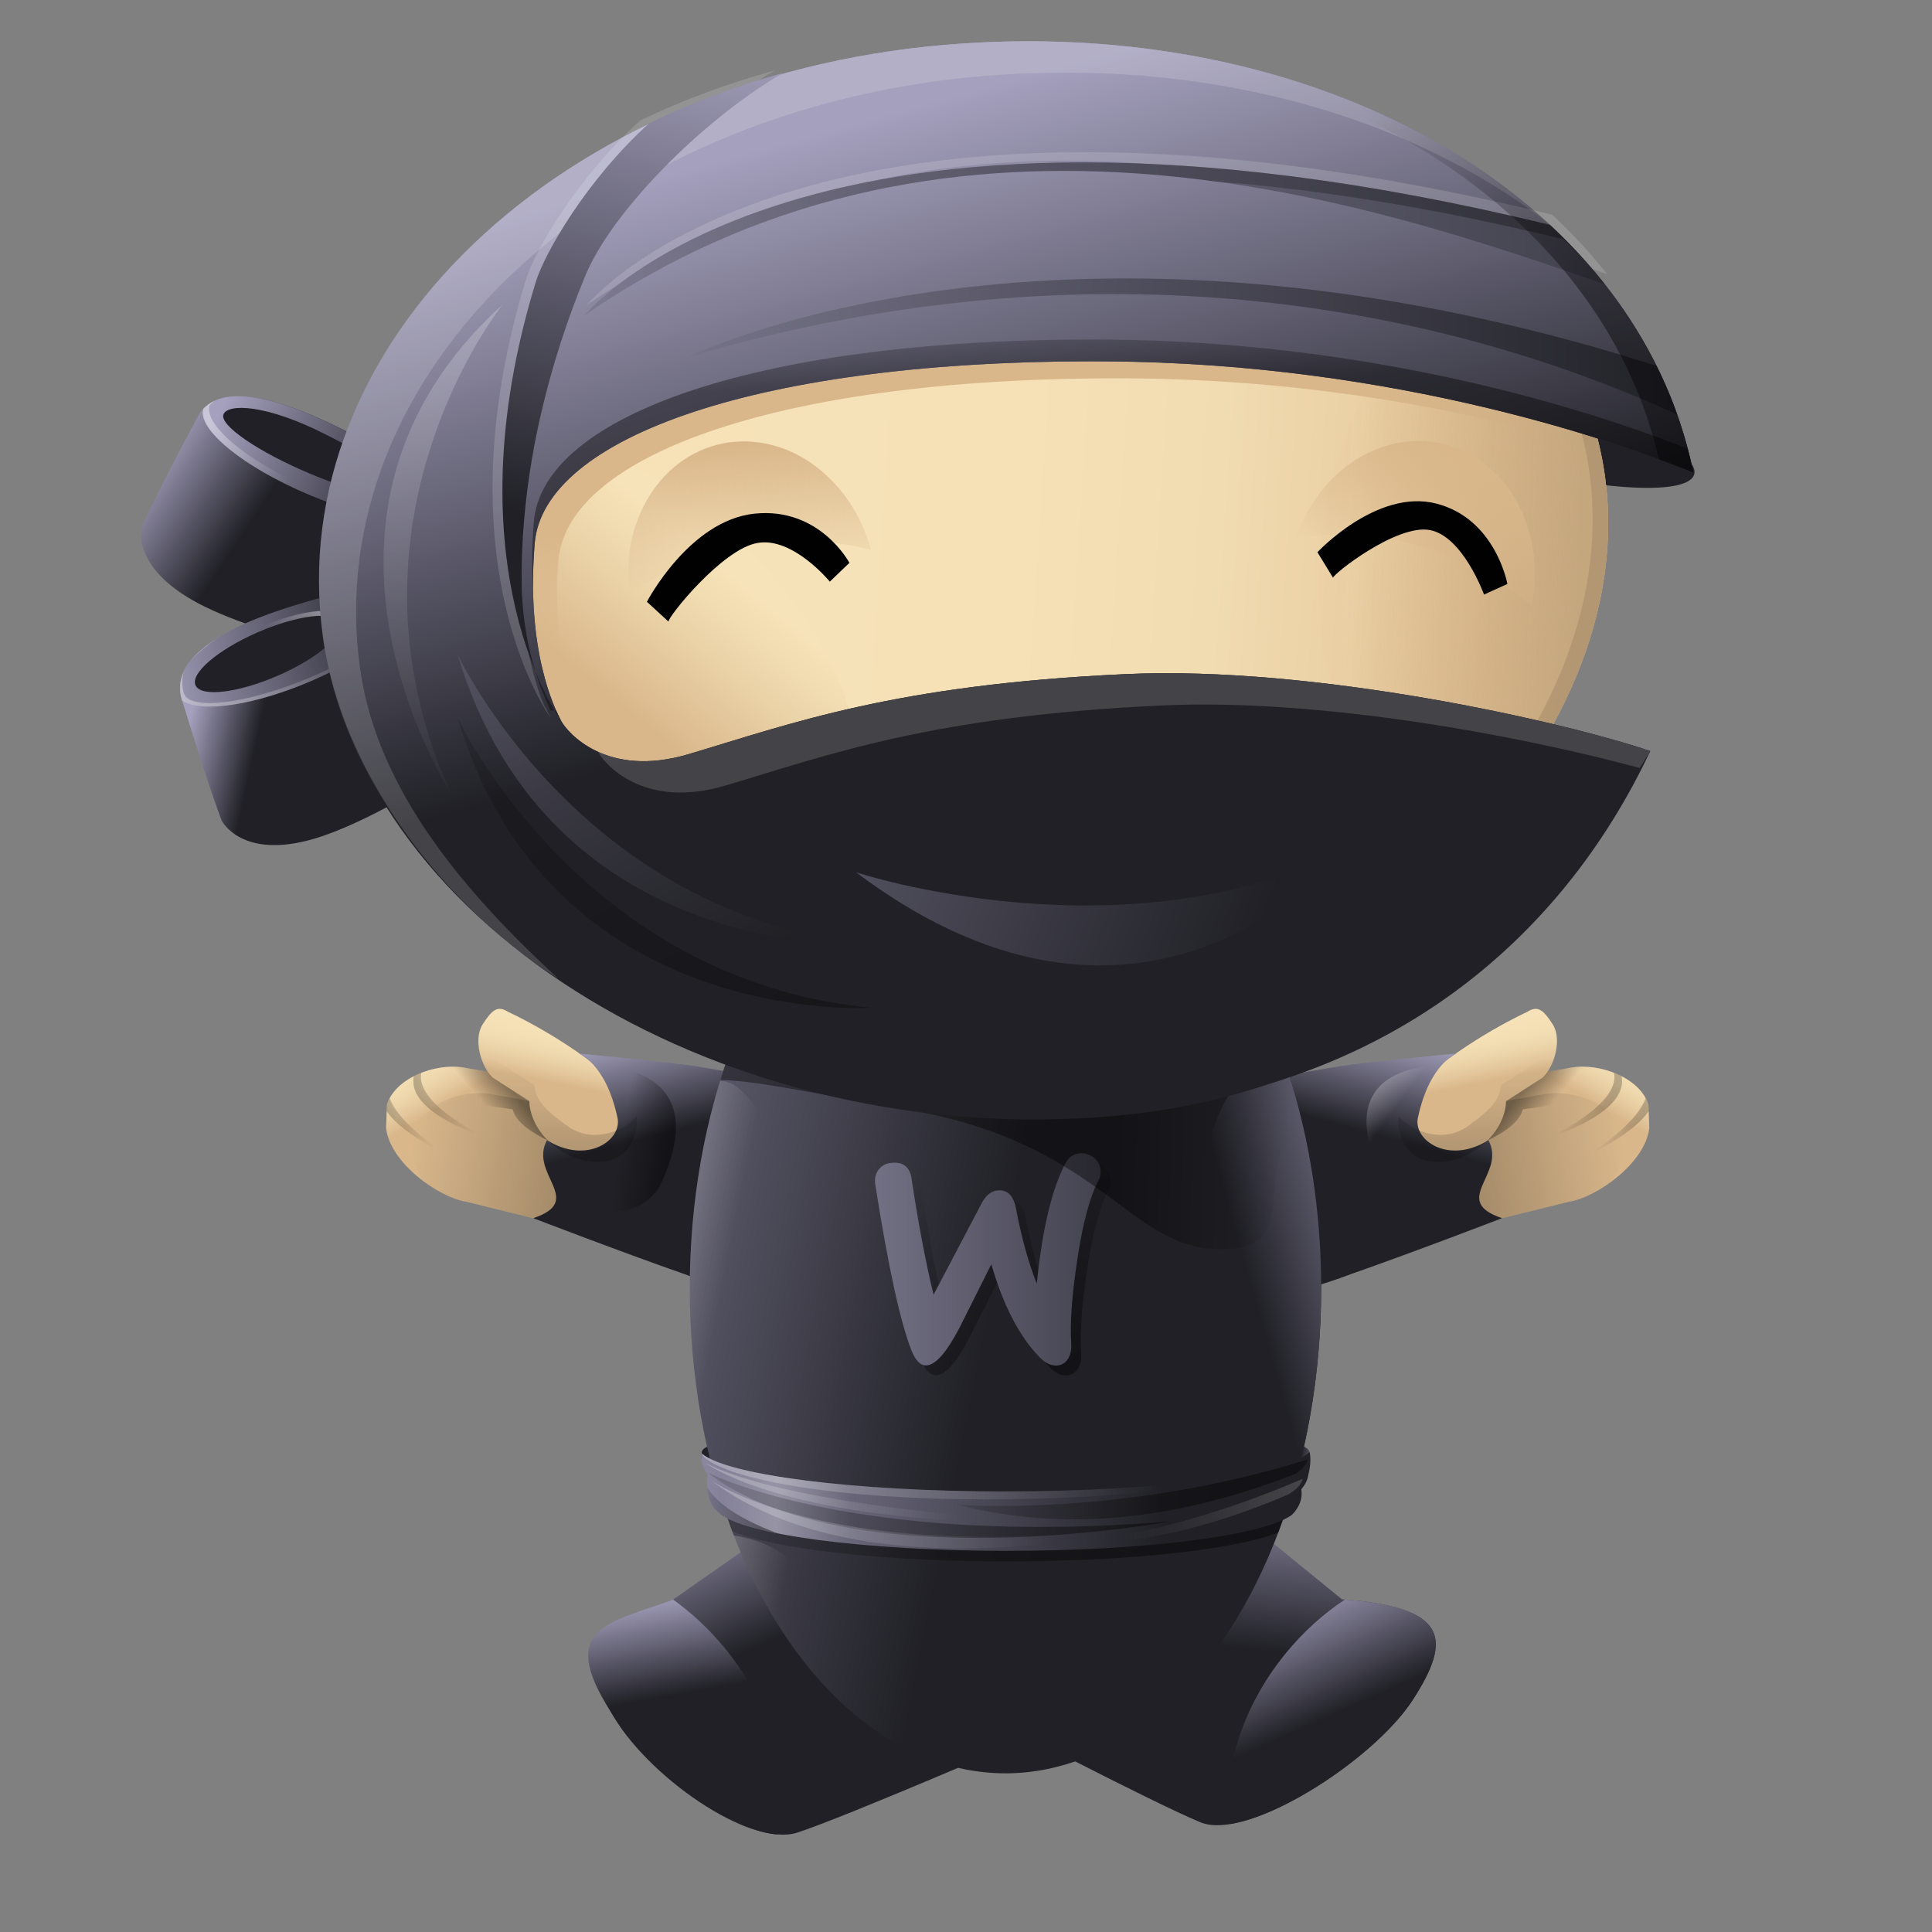 <?xml version="1.0" encoding="utf-8"?>
<!-- Generator: Adobe Illustrator 17.0.0, SVG Export Plug-In . SVG Version: 6.00 Build 0)  -->
<!DOCTYPE svg PUBLIC "-//W3C//DTD SVG 1.1//EN" "http://www.w3.org/Graphics/SVG/1.1/DTD/svg11.dtd">
<svg version="1.1" id="Layer_1" xmlns="http://www.w3.org/2000/svg" xmlns:xlink="http://www.w3.org/1999/xlink" x="0px" y="0px"
	 width="100px" height="100px" viewBox="0 0 100 100" enable-background="new 0 0 100 100" xml:space="preserve">
<rect x="0" y="0" width="100" height="100" fill="#808080" stroke="none"/>
<g>
	
		<radialGradient id="SVGID_1_" cx="30.199" cy="-2058.37" r="33.439" gradientTransform="matrix(1.203 0 0 -0.149 15.624 -187.368)" gradientUnits="userSpaceOnUse">
		<stop  offset="0" style="stop-color:#010101;stop-opacity:0.2"/>
		<stop  offset="1" style="stop-color:#010101;stop-opacity:0"/>
	</radialGradient>
	<ellipse fill="url(#SVGID_1_)" cx="51.96" cy="118.917" rx="41.609" ry="5.476"/>
	
		<radialGradient id="SVGID_2_" cx="-164.22" cy="-1609.91" r="14.301" gradientTransform="matrix(1 0 0 -0.181 202.5 -173.093)" gradientUnits="userSpaceOnUse">
		<stop  offset="0" style="stop-color:#010101;stop-opacity:0.4"/>
		<stop  offset="1" style="stop-color:#010101;stop-opacity:0"/>
	</radialGradient>
	<ellipse opacity="0.34" fill="url(#SVGID_2_)" enable-background="new    " cx="38.28" cy="119.106" rx="12.823" ry="2.424"/>
	
		<radialGradient id="SVGID_3_" cx="-135.204" cy="-1609.91" r="14.301" gradientTransform="matrix(1 0 0 -0.181 202.5 -173.093)" gradientUnits="userSpaceOnUse">
		<stop  offset="0" style="stop-color:#010101;stop-opacity:0.4"/>
		<stop  offset="1" style="stop-color:#010101;stop-opacity:0"/>
	</radialGradient>
	<ellipse opacity="0.34" fill="url(#SVGID_3_)" enable-background="new    " cx="67.296" cy="119.106" rx="12.823" ry="2.424"/>
	
		<linearGradient id="SVGID_4_" gradientUnits="userSpaceOnUse" x1="562.009" y1="1642.554" x2="562.009" y2="1642.554" gradientTransform="matrix(-0.038 -0.999 -0.999 0.038 1748.279 553.555)">
		<stop  offset="0" style="stop-color:#A4A0BD"/>
		<stop  offset="1" style="stop-color:#202026"/>
	</linearGradient>
	<path fill="url(#SVGID_4_)" d="M85.406,54.685"/>
	
		<linearGradient id="SVGID_5_" gradientUnits="userSpaceOnUse" x1="451.411" y1="1662.584" x2="454.531" y2="1660.978" gradientTransform="matrix(0.065 -0.998 -0.998 -0.065 1710.438 614.445)">
		<stop  offset="0" style="stop-color:#D9B78B"/>
		<stop  offset="0.178" style="stop-color:#E4C79C"/>
		<stop  offset="0.412" style="stop-color:#EED7AC"/>
		<stop  offset="0.67" style="stop-color:#F5E0B6"/>
		<stop  offset="1" style="stop-color:#F7E3B9"/>
	</linearGradient>
	<path fill="url(#SVGID_5_)" d="M77.368,63.15c-1.509,0.245-3.067-0.666-3.48-2.033l-0.563-1.857
		c-0.413-1.366,0.475-2.673,1.983-2.917l6.038-1.09c1.509-0.244,3.564,0.561,3.977,1.928l0.043,1.21
		c-0.196,1.772-2.664,3.572-4.173,3.816L77.368,63.15z"/>
	
		<linearGradient id="SVGID_6_" gradientUnits="userSpaceOnUse" x1="-118.542" y1="121.065" x2="-131.525" y2="118.728" gradientTransform="matrix(1 0 0 -1 202.5 180)">
		<stop  offset="0" style="stop-color:#010101;stop-opacity:0"/>
		<stop  offset="1" style="stop-color:#010101;stop-opacity:0.4"/>
	</linearGradient>
	<path fill="url(#SVGID_6_)" d="M79.978,56.622l-6.038,1.09c-0.21,0.034-0.407,0.09-0.591,0.163
		c-0.151,0.425-0.17,0.901-0.024,1.385l0.563,1.857c0.414,1.368,1.971,2.278,3.48,2.033l3.824-0.943
		c0.648-0.105,1.473-0.498,2.219-1.051c0.315-0.447,0.534-0.922,0.586-1.396l-0.043-1.21C83.542,57.183,81.487,56.377,79.978,56.622
		z"/>
	
		<linearGradient id="SVGID_7_" gradientUnits="userSpaceOnUse" x1="-123.477" y1="121.286" x2="-124.694" y2="122.307" gradientTransform="matrix(1 0 0 -1 202.5 180)">
		<stop  offset="0" style="stop-color:#010101;stop-opacity:0"/>
		<stop  offset="1" style="stop-color:#010101;stop-opacity:0.4"/>
	</linearGradient>
	<path fill="url(#SVGID_7_)" d="M81.872,55.212c-0.18,0.002-0.356,0.014-0.526,0.041l-6.038,1.09
		c-1.508,0.244-2.397,1.55-1.983,2.917l0.23,0.759c0.727,0.561,1.704-0.231,2.83-0.712c1.02-0.435,2.23-1.056,2.435-1.887
		l1.705-0.244C81.141,56.81,81.877,56.011,81.872,55.212z"/>
	
		<linearGradient id="SVGID_8_" gradientUnits="userSpaceOnUse" x1="-125.99" y1="123.906" x2="-126.655" y2="127.218" gradientTransform="matrix(1 0 0 -1 202.5 180)">
		<stop  offset="0" style="stop-color:#D9B78B"/>
		<stop  offset="0.178" style="stop-color:#E4C79C"/>
		<stop  offset="0.412" style="stop-color:#EED7AC"/>
		<stop  offset="0.67" style="stop-color:#F5E0B6"/>
		<stop  offset="1" style="stop-color:#F7E3B9"/>
	</linearGradient>
	<path fill="url(#SVGID_8_)" d="M76.512,59.434c0.902-0.645,1.419-1.582,1.44-2.438l1.892-1.216c0.629-0.589,1.012-2.001,0.524-2.76
		c-0.488-0.76-0.779-0.993-1.324-0.643c0,0-2.957,1.334-5.51,3.572c-0.202,0.177-1.896,1.484-0.773,3.373
		C73.402,60.402,75.171,60.394,76.512,59.434z"/>
	
		<linearGradient id="SVGID_9_" gradientUnits="userSpaceOnUse" x1="450.587" y1="1662.316" x2="450.384" y2="1659.666" gradientTransform="matrix(0.065 -0.998 -0.998 -0.065 1710.438 614.445)">
		<stop  offset="0" style="stop-color:#010101;stop-opacity:0"/>
		<stop  offset="1" style="stop-color:#010101;stop-opacity:0.4"/>
	</linearGradient>
	<path opacity="0.58" fill="url(#SVGID_9_)" enable-background="new    " d="M80.068,58.925c3.618-1.233,4.017-2.496,3.864-3.22
		c-0.124-0.064-0.253-0.123-0.386-0.175C83.868,57.228,80.068,58.925,80.068,58.925z"/>
	
		<linearGradient id="SVGID_10_" gradientUnits="userSpaceOnUse" x1="449.612" y1="1660.176" x2="449.447" y2="1658.024" gradientTransform="matrix(0.065 -0.998 -0.998 -0.065 1710.438 614.445)">
		<stop  offset="0" style="stop-color:#010101;stop-opacity:0"/>
		<stop  offset="1" style="stop-color:#010101;stop-opacity:0.4"/>
	</linearGradient>
	<path opacity="0.58" fill="url(#SVGID_10_)" enable-background="new    " d="M85.18,56.847c-0.53,1.446-2.993,2.929-2.993,2.929
		c1.782-0.86,2.703-1.623,3.148-2.258l-0.011-0.337C85.288,57.066,85.237,56.955,85.18,56.847z"/>
	
		<linearGradient id="SVGID_11_" gradientUnits="userSpaceOnUse" x1="-132.249" y1="127.127" x2="-133.638" y2="121.897" gradientTransform="matrix(1 0 0 -1 202.5 180)">
		<stop  offset="0" style="stop-color:#A4A0BD"/>
		<stop  offset="1" style="stop-color:#202026"/>
	</linearGradient>
	<path fill="url(#SVGID_11_)" d="M77.04,59.012c-2.059,1.296-3.907,0-3.649-1.161c0.611-2.85,2.019-3.323,2.019-3.323
		s-4.784,0.455-5.994,0.649c-4.559,0.729-8.419,1.694-8.419,1.694s-11.01,13.159,3.772,10.481c1.989-0.361,3.69-0.843,5.157-1.406
		c3.263-1.139,7.82-2.894,7.82-2.894C75.02,62.138,77.995,60.778,77.04,59.012z"/>
	
		<linearGradient id="SVGID_12_" gradientUnits="userSpaceOnUse" x1="-126.022" y1="125.224" x2="-125.971" y2="114.49" gradientTransform="matrix(1 0 0 -1 202.5 180)">
		<stop  offset="0" style="stop-color:#010101;stop-opacity:0"/>
		<stop  offset="1" style="stop-color:#010101;stop-opacity:0.4"/>
	</linearGradient>
	<path fill="url(#SVGID_12_)" d="M80.367,53.02c-0.02-0.031-0.038-0.056-0.058-0.086c0.044,0.732-0.282,1.596-0.74,2.025
		l-1.892,1.216c-0.021,0.856-0.818,1.478-1.719,2.123c-1.187,0.849-2.769,0.36-3.563-0.511c-0.056,0.449,0.025,0.966,0.364,1.536
		c0.642,1.079,2.411,1.071,3.752,0.111c0.902-0.645,1.419-1.582,1.44-2.438l1.892-1.216C80.473,55.191,80.856,53.78,80.367,53.02z"
		/>
	
		<linearGradient id="SVGID_13_" gradientUnits="userSpaceOnUse" x1="-132.251" y1="123.814" x2="-130.393" y2="122.436" gradientTransform="matrix(1 0 0 -1 202.5 180)">
		<stop  offset="0" style="stop-color:#FFFFFF;stop-opacity:0.4"/>
		<stop  offset="1" style="stop-color:#FFFFFF;stop-opacity:0"/>
	</linearGradient>
	<path fill="url(#SVGID_13_)" d="M74.221,55.194c0,0-5.414-0.064-2.755,5.574c0,0,0.577,1.185,2.082,1.217
		C75.054,62.018,71.21,57.693,74.221,55.194z"/>
	
		<linearGradient id="SVGID_14_" gradientUnits="userSpaceOnUse" x1="570.893" y1="-177.416" x2="574.014" y2="-179.023" gradientTransform="matrix(-0.065 -0.998 0.998 -0.065 238.791 614.445)">
		<stop  offset="0" style="stop-color:#D9B78B"/>
		<stop  offset="0.178" style="stop-color:#E4C79C"/>
		<stop  offset="0.412" style="stop-color:#EED7AC"/>
		<stop  offset="0.67" style="stop-color:#F5E0B6"/>
		<stop  offset="1" style="stop-color:#F7E3B9"/>
	</linearGradient>
	<path fill="url(#SVGID_14_)" d="M27.982,63.15c1.509,0.245,3.067-0.666,3.48-2.033l0.563-1.857
		c0.413-1.366-0.475-2.673-1.983-2.917l-6.038-1.09c-1.509-0.244-3.564,0.561-3.977,1.928l-0.043,1.21
		c0.196,1.772,2.664,3.572,4.173,3.816L27.982,63.15z"/>
	
		<linearGradient id="SVGID_15_" gradientUnits="userSpaceOnUse" x1="1725.335" y1="121.065" x2="1712.352" y2="118.728" gradientTransform="matrix(-1 0 0 -1 1746.728 180)">
		<stop  offset="0" style="stop-color:#010101;stop-opacity:0"/>
		<stop  offset="1" style="stop-color:#010101;stop-opacity:0.4"/>
	</linearGradient>
	<path fill="url(#SVGID_15_)" d="M25.373,56.622l6.038,1.09c0.21,0.034,0.407,0.09,0.591,0.163c0.151,0.425,0.17,0.901,0.024,1.385
		l-0.563,1.857c-0.414,1.368-1.971,2.278-3.48,2.033l-3.824-0.943c-0.648-0.105-1.473-0.498-2.219-1.051
		c-0.315-0.447-0.534-0.922-0.586-1.396l0.043-1.21C21.809,57.183,23.864,56.377,25.373,56.622z"/>
	
		<linearGradient id="SVGID_16_" gradientUnits="userSpaceOnUse" x1="1720.401" y1="121.286" x2="1719.183" y2="122.307" gradientTransform="matrix(-1 0 0 -1 1746.728 180)">
		<stop  offset="0" style="stop-color:#010101;stop-opacity:0"/>
		<stop  offset="1" style="stop-color:#010101;stop-opacity:0.4"/>
	</linearGradient>
	<path fill="url(#SVGID_16_)" d="M23.479,55.212c0.18,0.002,0.356,0.014,0.526,0.041l6.038,1.09c1.508,0.244,2.397,1.55,1.983,2.917
		l-0.23,0.759c-0.727,0.561-1.704-0.231-2.83-0.712c-1.02-0.435-2.23-1.056-2.435-1.887l-1.705-0.244
		C24.21,56.81,23.474,56.011,23.479,55.212z"/>
	
		<linearGradient id="SVGID_17_" gradientUnits="userSpaceOnUse" x1="1717.888" y1="123.906" x2="1717.223" y2="127.218" gradientTransform="matrix(-1 0 0 -1 1746.728 180)">
		<stop  offset="0" style="stop-color:#D9B78B"/>
		<stop  offset="0.178" style="stop-color:#E4C79C"/>
		<stop  offset="0.412" style="stop-color:#EED7AC"/>
		<stop  offset="0.67" style="stop-color:#F5E0B6"/>
		<stop  offset="1" style="stop-color:#F7E3B9"/>
	</linearGradient>
	<path fill="url(#SVGID_17_)" d="M28.838,59.434c-0.902-0.645-1.419-1.582-1.44-2.438l-1.892-1.216
		c-0.629-0.589-1.012-2.001-0.524-2.76c0.488-0.76,0.779-0.993,1.324-0.643c0,0,2.957,1.334,5.51,3.572
		c0.202,0.177,1.896,1.484,0.773,3.373C31.949,60.402,30.18,60.394,28.838,59.434z"/>
	
		<linearGradient id="SVGID_18_" gradientUnits="userSpaceOnUse" x1="570.07" y1="-177.684" x2="569.867" y2="-180.334" gradientTransform="matrix(-0.065 -0.998 0.998 -0.065 238.791 614.445)">
		<stop  offset="0" style="stop-color:#010101;stop-opacity:0"/>
		<stop  offset="1" style="stop-color:#010101;stop-opacity:0.4"/>
	</linearGradient>
	<path opacity="0.58" fill="url(#SVGID_18_)" enable-background="new    " d="M25.283,58.925c-3.618-1.233-4.017-2.496-3.864-3.22
		c0.124-0.064,0.253-0.123,0.386-0.175C21.483,57.228,25.283,58.925,25.283,58.925z"/>
	
		<linearGradient id="SVGID_19_" gradientUnits="userSpaceOnUse" x1="569.095" y1="-179.824" x2="568.93" y2="-181.976" gradientTransform="matrix(-0.065 -0.998 0.998 -0.065 238.791 614.445)">
		<stop  offset="0" style="stop-color:#010101;stop-opacity:0"/>
		<stop  offset="1" style="stop-color:#010101;stop-opacity:0.4"/>
	</linearGradient>
	<path opacity="0.58" fill="url(#SVGID_19_)" enable-background="new    " d="M20.171,56.847c0.53,1.446,2.993,2.929,2.993,2.929
		c-1.782-0.86-2.703-1.623-3.148-2.258l0.011-0.337C20.063,57.066,20.114,56.955,20.171,56.847z"/>
	
		<linearGradient id="SVGID_20_" gradientUnits="userSpaceOnUse" x1="1711.628" y1="127.127" x2="1710.24" y2="121.897" gradientTransform="matrix(-1 0 0 -1 1746.728 180)">
		<stop  offset="0" style="stop-color:#A4A0BD"/>
		<stop  offset="1" style="stop-color:#202026"/>
	</linearGradient>
	<path fill="url(#SVGID_20_)" d="M28.311,59.012c2.059,1.296,3.907,0,3.649-1.161c-0.611-2.85-2.019-3.323-2.019-3.323
		s4.784,0.455,5.994,0.649c4.559,0.729,8.419,1.694,8.419,1.694s11.01,13.159-3.772,10.481c-1.989-0.361-3.69-0.843-5.157-1.406
		c-3.263-1.139-7.82-2.894-7.82-2.894C30.331,62.138,27.356,60.778,28.311,59.012z"/>
	
		<linearGradient id="SVGID_21_" gradientUnits="userSpaceOnUse" x1="1717.856" y1="125.224" x2="1717.908" y2="114.49" gradientTransform="matrix(-1 0 0 -1 1746.728 180)">
		<stop  offset="0" style="stop-color:#010101;stop-opacity:0"/>
		<stop  offset="1" style="stop-color:#010101;stop-opacity:0.4"/>
	</linearGradient>
	<path fill="url(#SVGID_21_)" d="M24.983,53.02c0.02-0.031,0.038-0.056,0.058-0.086c-0.044,0.732,0.282,1.596,0.74,2.025
		l1.892,1.216c0.021,0.856,0.818,1.478,1.719,2.123c1.187,0.849,2.769,0.36,3.563-0.511c0.056,0.449-0.025,0.966-0.364,1.536
		c-0.642,1.079-2.411,1.071-3.752,0.111c-0.902-0.645-1.419-1.582-1.44-2.438l-1.892-1.216C24.878,55.191,24.495,53.78,24.983,53.02
		z"/>
	
		<linearGradient id="SVGID_22_" gradientUnits="userSpaceOnUse" x1="-170.33" y1="120.968" x2="-167.911" y2="120.555" gradientTransform="matrix(1 0 0 -1 202.5 180)">
		<stop  offset="0" style="stop-color:#010101;stop-opacity:0"/>
		<stop  offset="1" style="stop-color:#010101;stop-opacity:0.4"/>
	</linearGradient>
	<path fill="url(#SVGID_22_)" d="M31.13,55.194c0,0,5.979-0.071,3.043,6.156c0,0-0.637,1.309-2.3,1.345
		C30.21,62.73,34.456,57.954,31.13,55.194z"/>
	
		<linearGradient id="SVGID_23_" gradientUnits="userSpaceOnUse" x1="-133.785" y1="104.586" x2="-135.195" y2="104.743" gradientTransform="matrix(1 0 0 -1 202.5 180)">
		<stop  offset="0" style="stop-color:#A4A0BD"/>
		<stop  offset="1" style="stop-color:#202026"/>
	</linearGradient>
	<ellipse fill="url(#SVGID_23_)" cx="66.762" cy="75.197" rx="1.02" ry="0.458"/>
	
		<linearGradient id="SVGID_24_" gradientUnits="userSpaceOnUse" x1="-154.093" y1="104.723" x2="-154.093" y2="104.723" gradientTransform="matrix(1 0 0 -1 202.5 180)">
		<stop  offset="0" style="stop-color:#FFFFFF;stop-opacity:0.35"/>
		<stop  offset="0.09" style="stop-color:#FFFFFF;stop-opacity:0.319"/>
		<stop  offset="1" style="stop-color:#FFFFFF;stop-opacity:0"/>
	</linearGradient>
	<path fill="url(#SVGID_24_)" d="M48.407,75.277"/>
	
		<linearGradient id="SVGID_25_" gradientUnits="userSpaceOnUse" x1="-165.257" y1="865.532" x2="-172.222" y2="858.3" gradientTransform="matrix(0.786 -0.619 -0.619 -0.786 728.882 653.128)">
		<stop  offset="0" style="stop-color:#A4A0BD"/>
		<stop  offset="1" style="stop-color:#202026"/>
	</linearGradient>
	<path fill="url(#SVGID_25_)" d="M59.533,74.69l-8.922,13.882c0,0,9.123,4.771,11.535,5.754c2.411,0.982,8.929-3.17,10.977-6.34
		c2.048-3.17,1.84-4.802-3.664-5.206C69.451,82.778,59.533,74.69,59.533,74.69z"/>
	
		<linearGradient id="SVGID_26_" gradientUnits="userSpaceOnUse" x1="-163.208" y1="104.586" x2="-164.618" y2="104.743" gradientTransform="matrix(1 0 0 -1 202.5 180)">
		<stop  offset="0" style="stop-color:#A4A0BD"/>
		<stop  offset="1" style="stop-color:#202026"/>
	</linearGradient>
	<ellipse fill="url(#SVGID_26_)" cx="37.34" cy="75.197" rx="1.02" ry="0.458"/>
	
		<linearGradient id="SVGID_27_" gradientUnits="userSpaceOnUse" x1="393.423" y1="-504.616" x2="401.567" y2="-508.106" gradientTransform="matrix(0.738 0.674 0.674 -0.738 86.62 -560.997)">
		<stop  offset="0" style="stop-color:#A4A0BD"/>
		<stop  offset="1" style="stop-color:#202026"/>
	</linearGradient>
	<path fill="url(#SVGID_27_)" d="M45.316,75.461l7.882,14.498c0,0-9.448,4.091-11.925,4.894c-2.476,0.803-7.858-2.959-9.669-6.27
		c-1.81-3.311-0.047-4.563,3.221-5.781C34.832,82.799,45.316,75.461,45.316,75.461z"/>
	
		<linearGradient id="SVGID_28_" gradientUnits="userSpaceOnUse" x1="-187.684" y1="120.766" x2="-150.94" y2="113.407" gradientTransform="matrix(1 0 0 -1 202.5 180)">
		<stop  offset="0" style="stop-color:#A4A0BD"/>
		<stop  offset="1" style="stop-color:#202026"/>
	</linearGradient>
	<ellipse fill="url(#SVGID_28_)" cx="52.043" cy="66.69" rx="16.341" ry="25.097"/>
	
		<linearGradient id="SVGID_29_" gradientUnits="userSpaceOnUse" x1="-176.788" y1="101.308" x2="-143.064" y2="101.706" gradientTransform="matrix(1 0 0 -1 202.5 180)">
		<stop  offset="0" style="stop-color:#010101;stop-opacity:0"/>
		<stop  offset="1" style="stop-color:#010101;stop-opacity:0.4"/>
	</linearGradient>
	<path fill="url(#SVGID_29_)" d="M36.895,76.116c0.287,1.086,0.621,2.134,1,3.138c2.103,0.904,7.666,1.564,14.203,1.564
		c6.404,0,11.87-0.619,14.067-1.496c0.393-1.033,0.739-2.113,1.033-3.233c-2.026,0.957-8.056,1.653-15.187,1.653
		C44.961,77.743,38.988,77.058,36.895,76.116z"/>
	
		<linearGradient id="SVGID_30_" gradientUnits="userSpaceOnUse" x1="-172.139" y1="103.601" x2="-142.311" y2="102.227" gradientTransform="matrix(1 0 0 -1 202.5 180)">
		<stop  offset="0" style="stop-color:#A4A0BD"/>
		<stop  offset="1" style="stop-color:#202026"/>
	</linearGradient>
	<path fill="url(#SVGID_30_)" d="M52.011,77.195c-7.877,0-14.413-0.854-15.691-1.967c0.01,0.041,0.02,0.08,0.03,0.12
		c-0.036,0.08-0.13,0.391,0.248,0.924c0.008,0.026,0.015,0.052,0.022,0.078c-0.022,0.226-0.126,1.455,0.578,1.934
		c0.017,0.013,0.03,0.038,0.03,0.038c1.259,1.095,7.434,1.949,14.868,1.949c7.216,0,13.246-0.786,14.744-1.842
		c0.126-0.105,0.634-0.62,0.515-1.341c0.163-0.213,0.283-0.364,0.358-0.709c0.088-0.403,0.163-0.797,0.07-1.226
		C66.736,76.305,60.077,77.195,52.011,77.195z"/>
	
		<linearGradient id="SVGID_31_" gradientUnits="userSpaceOnUse" x1="-165.34" y1="102.566" x2="-158.453" y2="102.249" gradientTransform="matrix(1 0 0 -1 202.5 180)">
		<stop  offset="0.025" style="stop-color:#FFFFFF;stop-opacity:0"/>
		<stop  offset="0.442" style="stop-color:#FFFFFF;stop-opacity:0.27"/>
		<stop  offset="1" style="stop-color:#FFFFFF;stop-opacity:0"/>
	</linearGradient>
	<path opacity="0.81" fill="url(#SVGID_31_)" enable-background="new    " d="M44.215,76.891c-4.101-0.344-7.076-0.95-7.894-1.663
		c0.254,1.068,0.551,1.931,0.892,3.026l0.018,0.068c0.781,0.679,3.452,1.265,7.141,1.612L44.215,76.891z"/>
	
		<linearGradient id="SVGID_32_" gradientUnits="userSpaceOnUse" x1="-152.662" y1="120.411" x2="-147.663" y2="109.325" gradientTransform="matrix(1 0 0 -1 202.5 180)">
		<stop  offset="0" style="stop-color:#010101;stop-opacity:0"/>
		<stop  offset="1" style="stop-color:#010101;stop-opacity:0.4"/>
	</linearGradient>
	<path fill="url(#SVGID_32_)" d="M45.994,61.046c0.163-0.211,0.399-0.328,0.708-0.35c0.575-0.041,0.905,0.231,0.991,0.813
		c0.356,2.364,0.735,4.37,1.141,6.018l2.483-4.724c0.226-0.427,0.51-0.653,0.852-0.677c0.497-0.035,0.809,0.282,0.934,0.951
		c0.284,1.502,0.642,2.793,1.073,3.874c0.297-2.876,0.796-4.955,1.493-6.237c0.167-0.312,0.416-0.479,0.748-0.503
		c0.265-0.019,0.504,0.056,0.716,0.225c0.212,0.168,0.327,0.385,0.346,0.65c0.014,0.199-0.023,0.38-0.112,0.541
		c-0.442,0.82-0.807,2.184-1.094,4.093c-0.281,1.842-0.385,3.282-0.312,4.321c0.02,0.288-0.023,0.535-0.131,0.742
		c-0.137,0.254-0.339,0.39-0.604,0.409c-0.299,0.021-0.597-0.119-0.896-0.42c-1.054-1.081-1.889-2.688-2.506-4.822
		c-0.731,1.451-1.276,2.539-1.636,3.265c-0.665,1.28-1.235,1.937-1.711,1.97c-0.309,0.022-0.572-0.237-0.788-0.778
		c-0.582-1.481-1.206-4.348-1.873-8.599C45.772,61.511,45.832,61.258,45.994,61.046z"/>
	
		<linearGradient id="SVGID_33_" gradientUnits="userSpaceOnUse" x1="-169.529" y1="114.812" x2="-136.653" y2="114.812" gradientTransform="matrix(1 0 0 -1 202.5 180)">
		<stop  offset="0" style="stop-color:#A4A0BD"/>
		<stop  offset="1" style="stop-color:#202026"/>
	</linearGradient>
	<path fill="url(#SVGID_33_)" d="M45.482,60.533c0.163-0.211,0.399-0.328,0.708-0.35c0.575-0.04,0.905,0.231,0.991,0.813
		c0.356,2.364,0.735,4.37,1.141,6.018l2.483-4.724c0.226-0.427,0.51-0.653,0.852-0.677c0.497-0.035,0.809,0.282,0.933,0.951
		c0.284,1.502,0.642,2.793,1.073,3.874c0.297-2.876,0.796-4.955,1.493-6.237c0.167-0.312,0.416-0.479,0.748-0.503
		c0.265-0.019,0.504,0.056,0.716,0.225c0.212,0.168,0.327,0.385,0.346,0.65c0.014,0.199-0.023,0.38-0.112,0.541
		c-0.442,0.82-0.807,2.184-1.094,4.093c-0.281,1.842-0.385,3.282-0.312,4.321c0.02,0.288-0.023,0.535-0.131,0.742
		c-0.137,0.254-0.339,0.39-0.604,0.409c-0.299,0.021-0.597-0.119-0.896-0.42c-1.054-1.081-1.889-2.688-2.506-4.822
		c-0.731,1.451-1.276,2.539-1.636,3.265c-0.665,1.28-1.235,1.937-1.711,1.97c-0.309,0.022-0.572-0.237-0.788-0.778
		c-0.582-1.481-1.206-4.348-1.873-8.599C45.259,60.999,45.319,60.745,45.482,60.533z"/>
	
		<linearGradient id="SVGID_34_" gradientUnits="userSpaceOnUse" x1="-127.187" y1="117.086" x2="-137.927" y2="114.04" gradientTransform="matrix(1 0 0 -1 202.5 180)">
		<stop  offset="0" style="stop-color:#A4A0BD"/>
		<stop  offset="1" style="stop-color:#202026"/>
	</linearGradient>
	<path fill="url(#SVGID_34_)" d="M66.725,55.663c-0.434-0.238-0.877-0.342-1.316-0.288c-2.377,0.29-3.754,5.044-3.074,10.618
		c0.629,5.157,2.797,9.206,5.001,9.555c0.677-2.755,1.048-5.739,1.048-8.858C68.384,62.733,67.787,58.991,66.725,55.663z"/>
	
		<linearGradient id="SVGID_35_" gradientUnits="userSpaceOnUse" x1="-177.806" y1="103.355" x2="-142.789" y2="103.768" gradientTransform="matrix(1 0 0 -1 202.5 180)">
		<stop  offset="0" style="stop-color:#FFFFFF;stop-opacity:0.4"/>
		<stop  offset="1" style="stop-color:#FFFFFF;stop-opacity:0"/>
	</linearGradient>
	<path fill="url(#SVGID_35_)" d="M50.995,77.607c7.871,0,15.416-0.986,16.701-2.097c0.029-0.119,0.06-0.237,0.089-0.356
		c-1.048,1.152-7.708,2.042-15.774,2.042c-7.877,0-14.413-0.854-15.691-1.967c0.028,0.116,0.13,0.205,0.249,0.298
		C38.026,76.606,43.276,77.607,50.995,77.607z"/>
	
		<linearGradient id="SVGID_36_" gradientUnits="userSpaceOnUse" x1="-135.64" y1="125.072" x2="-144.45" y2="125.345" gradientTransform="matrix(1 0 0 -1 202.5 180)">
		<stop  offset="0" style="stop-color:#010101;stop-opacity:0"/>
		<stop  offset="1" style="stop-color:#010101;stop-opacity:0.4"/>
	</linearGradient>
	<path fill="url(#SVGID_36_)" d="M37.293,55.899c1.976,0.032,5.669,0.862,9.535,1.511c10.725,1.801,11.647,7.769,17.035,7.212
		c3.529-0.365,0.797-4.435,3.542-6.508c-1.332-5.627-3.937-10.314-7.28-13.242c-7.129,0.726-16.672,4.385-22.336,9.539
		C37.538,55.096,37.501,55.177,37.293,55.899z"/>
	
		<linearGradient id="SVGID_37_" gradientUnits="userSpaceOnUse" x1="-174.726" y1="101.905" x2="-148.089" y2="102.22" gradientTransform="matrix(1 0 0 -1 202.5 180)">
		<stop  offset="0" style="stop-color:#010101;stop-opacity:0"/>
		<stop  offset="1" style="stop-color:#010101;stop-opacity:0.4"/>
	</linearGradient>
	<path fill="url(#SVGID_37_)" d="M36.608,76.211c0,0,7.57,3.9,23.966,2.534C60.574,78.744,43.953,81.86,36.608,76.211z"/>
	
		<linearGradient id="SVGID_38_" gradientUnits="userSpaceOnUse" x1="-159.679" y1="102.686" x2="-139.462" y2="102.925" gradientTransform="matrix(1 0 0 -1 202.5 180)">
		<stop  offset="0" style="stop-color:#010101;stop-opacity:0"/>
		<stop  offset="1" style="stop-color:#010101;stop-opacity:0.4"/>
	</linearGradient>
	<path fill="url(#SVGID_38_)" d="M67.03,76.298c0.383-0.201,0.608-0.551,0.658-0.756c-9.734,3.033-18.139,2.337-18.139,2.337
		C56.219,79.622,62.482,78.063,67.03,76.298z"/>
	
		<linearGradient id="SVGID_39_" gradientUnits="userSpaceOnUse" x1="-153.114" y1="79.342" x2="-126.925" y2="79.651" gradientTransform="matrix(0.999 0.054 0.054 -0.999 176.62 165.224)">
		<stop  offset="0" style="stop-color:#FFFFFF;stop-opacity:0.4"/>
		<stop  offset="1" style="stop-color:#FFFFFF;stop-opacity:0"/>
	</linearGradient>
	<path fill="url(#SVGID_39_)" d="M36.775,76.606c0,0,6.55,4.659,23.456,2.24C60.231,78.847,45.131,82.931,36.775,76.606z"/>
	
		<linearGradient id="SVGID_40_" gradientUnits="userSpaceOnUse" x1="-111.999" y1="46.359" x2="-91.904" y2="46.596" gradientTransform="matrix(0.989 0.148 0.148 -0.989 133.682 137.934)">
		<stop  offset="0" style="stop-color:#FFFFFF;stop-opacity:0.4"/>
		<stop  offset="1" style="stop-color:#FFFFFF;stop-opacity:0"/>
	</linearGradient>
	<path fill="url(#SVGID_40_)" d="M36.498,75.718c0,0,4.306,3.258,17.805,3.064C54.303,78.782,41.192,78.123,36.498,75.718z"/>
	<g>
		
			<linearGradient id="SVGID_41_" gradientUnits="userSpaceOnUse" x1="-122.187" y1="107.425" x2="-144.429" y2="100.743" gradientTransform="matrix(1 0 0 -1 202.5 180)">
			<stop  offset="0" style="stop-color:#FFFFFF;stop-opacity:0.4"/>
			<stop  offset="1" style="stop-color:#FFFFFF;stop-opacity:0"/>
		</linearGradient>
		<path fill="url(#SVGID_41_)" d="M52.679,79.937c5.687,0.369,10.154-0.942,14.006-2.585c0.333-0.201,0.653-0.452,0.741-0.811
			C59.845,79.805,54.593,80.005,52.679,79.937z"/>
		
			<linearGradient id="SVGID_42_" gradientUnits="userSpaceOnUse" x1="-122.493" y1="108.422" x2="-144.73" y2="101.742" gradientTransform="matrix(1 0 0 -1 202.5 180)">
			<stop  offset="0" style="stop-color:#FFFFFF;stop-opacity:0.4"/>
			<stop  offset="1" style="stop-color:#FFFFFF;stop-opacity:0"/>
		</linearGradient>
		<path fill="url(#SVGID_42_)" d="M52.679,79.937c-0.268-0.017-0.535-0.032-0.807-0.057C51.872,79.881,52.152,79.919,52.679,79.937z
			"/>
	</g>
	
		<linearGradient id="SVGID_43_" gradientUnits="userSpaceOnUse" x1="-167.211" y1="101.772" x2="-163.183" y2="101.82" gradientTransform="matrix(1 0 0 -1 202.5 180)">
		<stop  offset="0" style="stop-color:#010101;stop-opacity:0"/>
		<stop  offset="1" style="stop-color:#010101;stop-opacity:0.4"/>
	</linearGradient>
	<path fill="url(#SVGID_43_)" d="M40.214,79.35c-1.91-0.711-3.095-1.535-3.6-2.337c0.036,0.445,0.169,0.989,0.585,1.271
		c0.017,0.013,0.03,0.038,0.03,0.038c0.446,0.388,1.513,0.746,3.031,1.046C40.244,79.362,40.231,79.356,40.214,79.35z"/>
	
		<linearGradient id="SVGID_44_" gradientUnits="userSpaceOnUse" x1="-171.015" y1="116.314" x2="-164.705" y2="115.05" gradientTransform="matrix(1 0 0 -1 202.5 180)">
		<stop  offset="0" style="stop-color:#FFFFFF;stop-opacity:0.4"/>
		<stop  offset="1" style="stop-color:#FFFFFF;stop-opacity:0"/>
	</linearGradient>
	<path fill="url(#SVGID_44_)" d="M36.325,73.578c1.589-0.073,4.411-3.376,4.738-8.125c0.335-4.865-2.012-9.38-3.643-9.493
		c-0.051-0.003-0.102-0.003-0.153,0.001c-1.003,3.253-1.565,6.89-1.565,10.729C35.702,69.078,35.919,71.389,36.325,73.578z"/>
	
		<linearGradient id="SVGID_45_" gradientUnits="userSpaceOnUse" x1="-168.415" y1="98.148" x2="-162.1" y2="96.883" gradientTransform="matrix(1 0 0 -1 202.5 180)">
		<stop  offset="0" style="stop-color:#FFFFFF;stop-opacity:0.4"/>
		<stop  offset="1" style="stop-color:#FFFFFF;stop-opacity:0"/>
	</linearGradient>
	<path fill="url(#SVGID_45_)" d="M37.981,79.478c1.07,2.769,2.476,5.195,4.133,7.144c0.869-0.952,0.819-2.888-0.203-4.652
		C40.89,80.208,39.214,79.667,37.981,79.478z"/>
	
		<linearGradient id="SVGID_46_" gradientUnits="userSpaceOnUse" x1="-168.195" y1="97.459" x2="-167.272" y2="92.32" gradientTransform="matrix(1 0 0 -1 202.5 180)">
		<stop  offset="0" style="stop-color:#A4A0BD"/>
		<stop  offset="1" style="stop-color:#202026"/>
	</linearGradient>
	<path fill="url(#SVGID_46_)" d="M40.207,94.948c0.782-2.847-0.164-6.591-2.736-9.694c-0.803-0.968-1.696-1.792-2.635-2.461
		c-0.007,0.005-0.012,0.008-0.012,0.008c-3.267,1.218-6.019,1.399-3.221,5.781C33.378,91.361,37.492,94.711,40.207,94.948z"/>
	
		<linearGradient id="SVGID_47_" gradientUnits="userSpaceOnUse" x1="-136.579" y1="97.3" x2="-133.812" y2="91.108" gradientTransform="matrix(1 0 0 -1 202.5 180)">
		<stop  offset="0" style="stop-color:#A4A0BD"/>
		<stop  offset="1" style="stop-color:#202026"/>
	</linearGradient>
	<path fill="url(#SVGID_47_)" d="M66.511,85.623c-2.267,2.797-3.231,6.092-2.831,8.787c2.954-0.481,7.741-3.791,9.443-6.425
		c2.028-3.139,1.84-4.77-3.509-5.193C68.501,83.526,67.442,84.475,66.511,85.623z"/>
	
		<linearGradient id="SVGID_48_" gradientUnits="userSpaceOnUse" x1="-6.23" y1="92.044" x2="-4.207" y2="86.16" gradientTransform="matrix(0.98 0.257 0.206 -0.967 63.494 99.136)">
		<stop  offset="0" style="stop-color:#A4A0BD"/>
		<stop  offset="1" style="stop-color:#202026"/>
	</linearGradient>
	<path fill="url(#SVGID_48_)" d="M87.697,24.527c-0.241,1.132-4.772,0.915-10.12-0.486c-5.347-1.401-9.487-3.454-9.245-4.586
		c0.241-1.132,4.772-0.914,10.12,0.486C83.799,21.342,87.939,23.395,87.697,24.527z"/>
	
		<linearGradient id="SVGID_49_" gradientUnits="userSpaceOnUse" x1="0.93" y1="68.294" x2="-52.72" y2="60.63" gradientTransform="matrix(0.98 0.257 0.206 -0.967 63.494 99.136)">
		<stop  offset="0" style="stop-color:#D9B78B"/>
		<stop  offset="0.049" style="stop-color:#DFC094"/>
		<stop  offset="0.157" style="stop-color:#EAD0A4"/>
		<stop  offset="0.29" style="stop-color:#F1DBB0"/>
		<stop  offset="0.478" style="stop-color:#F6E1B7"/>
		<stop  offset="1" style="stop-color:#F7E3B9"/>
	</linearGradient>
	<path fill="url(#SVGID_49_)" d="M82.701,22.75c3.477,13.681-10.32,28.952-27.704,32.496s-31.042-5.258-34.519-18.939
		C17.002,22.627,28.276,8.664,45.66,5.119C63.044,1.575,79.225,9.07,82.701,22.75z"/>
	
		<linearGradient id="SVGID_50_" gradientUnits="userSpaceOnUse" x1="-44.262" y1="53.764" x2="-40.305" y2="61.99" gradientTransform="matrix(0.98 0.257 0.206 -0.967 63.494 99.136)">
		<stop  offset="0" style="stop-color:#D9B78B"/>
		<stop  offset="0.607" style="stop-color:#ECD4A9"/>
		<stop  offset="1" style="stop-color:#F7E3B9"/>
	</linearGradient>
	<path fill="url(#SVGID_50_)" d="M43.166,42.525c-2.722,2.938-9.377,1.178-14.864-3.931s-7.728-11.633-5.005-14.571
		s9.377-1.179,14.864,3.931C43.647,33.063,45.888,39.586,43.166,42.525z"/>
	
		<linearGradient id="SVGID_51_" gradientUnits="userSpaceOnUse" x1="-27.739" y1="69.601" x2="-25.199" y2="63.62" gradientTransform="matrix(0.98 0.257 0.206 -0.967 63.494 99.136)">
		<stop  offset="0" style="stop-color:#D9B78B"/>
		<stop  offset="1" style="stop-color:#D9B78B;stop-opacity:0"/>
	</linearGradient>
	<path fill="url(#SVGID_51_)" d="M59.444,35.774c-11.962,0.556-17.257,2.565-22.579,4.143c-5.323,1.577-6.541-0.996-6.593-1.727
		c-0.052-0.731-1.819-3.653-1.37-9.171s11.7-9.536,29.526-9.435c10.195,0.058,18.755,1.961,24.386,3.649
		c-0.036-0.161-0.072-0.322-0.113-0.483C79.225,9.07,63.044,1.575,45.66,5.119C28.276,8.664,17.002,22.627,20.479,36.308
		s17.135,22.483,34.519,18.939c10.908-2.224,20.403-9.065,25.104-17.234C74.207,36.707,66.145,35.463,59.444,35.774z"/>
	
		<linearGradient id="SVGID_52_" gradientUnits="userSpaceOnUse" x1="3.183" y1="73.122" x2="-8.562" y2="71.049" gradientTransform="matrix(0.98 0.257 0.206 -0.967 63.494 99.136)">
		<stop  offset="0" style="stop-color:#C5A77E"/>
		<stop  offset="0.245" style="stop-color:#CAAB81;stop-opacity:0.763"/>
		<stop  offset="1" style="stop-color:#D9B78B;stop-opacity:0.03"/>
	</linearGradient>
	<path fill="url(#SVGID_52_)" d="M82.701,22.75c-0.415-1.633-1.013-3.177-1.771-4.626c-0.938-1.271-2.102-2.112-3.429-2.351
		c-4.084-0.734-8.147,4.496-9.075,11.682c-0.927,7.186,1.631,13.607,5.716,14.341c1.595,0.287,3.185-0.339,4.588-1.632
		C82.508,34.766,84.192,28.613,82.701,22.75z"/>
	<path opacity="0.1" fill="#010101" enable-background="new    " d="M82.701,22.75C80.56,14.325,73.6,8.246,64.507,5.646
		c-0.161-0.039-0.321-0.08-0.483-0.117c8.935,2.65,15.756,8.684,17.872,17.01c3.477,13.681-10.32,28.952-27.704,32.496
		c-5.25,1.07-10.159,1.013-14.552,0.037c0.15,0.045,0.302,0.086,0.453,0.129c4.482,1.053,9.513,1.144,14.904,0.045
		C72.382,51.702,86.178,36.431,82.701,22.75z"/>
	<g>
		
			<linearGradient id="SVGID_53_" gradientUnits="userSpaceOnUse" x1="-164.148" y1="157" x2="-163.623" y2="149.681" gradientTransform="matrix(1 0 0 -1 202.5 180)">
			<stop  offset="0" style="stop-color:#D9B78B"/>
			<stop  offset="1" style="stop-color:#D9B78B;stop-opacity:0"/>
		</linearGradient>
		<path fill="url(#SVGID_53_)" d="M32.588,30.798c1.285-0.977,2.902-1.774,4.766-2.273c2.71-0.725,5.446-0.692,7.732-0.052
			c-0.843-3.145-3.426-5.526-6.401-5.622c-3.548-0.116-6.31,3.066-6.169,7.106C32.525,30.241,32.55,30.521,32.588,30.798z"/>
	</g>
	<g>
		
			<linearGradient id="SVGID_54_" gradientUnits="userSpaceOnUse" x1="258.82" y1="-282.878" x2="259.345" y2="-290.197" gradientTransform="matrix(0.895 0.446 0.446 -0.895 -29.929 -345.113)">
			<stop  offset="0" style="stop-color:#D9B78B"/>
			<stop  offset="1" style="stop-color:#D9B78B;stop-opacity:0"/>
		</linearGradient>
		<path fill="url(#SVGID_54_)" d="M67.053,27.888c1.585-0.302,3.388-0.295,5.279,0.09c2.749,0.559,5.184,1.808,6.944,3.399
			c0.647-3.192-0.604-6.474-3.224-7.886c-3.124-1.685-7.015-0.068-8.689,3.612C67.245,27.361,67.143,27.623,67.053,27.888z"/>
	</g>
	<path fill="#010101" d="M33.484,31.149c0,0,2.194-4.213,5.571-4.563c3.377-0.351,4.911,2.547,4.911,2.547l-1.015,0.972
		c0,0-1.899-2.321-3.74-2.004c-1.839,0.315-4.678,3.878-4.608,4.074L33.484,31.149z"/>
	<path fill="#010101" d="M68.19,28.583c0,0,3.082-3.309,6.157-2.517c3.071,0.79,3.675,4.16,3.675,4.16l-1.209,0.548
		c0,0-1.091-3.019-2.805-3.339c-1.714-0.321-5.009,2.278-5.009,2.471L68.19,28.583z"/>
	
		<linearGradient id="SVGID_55_" gradientUnits="userSpaceOnUse" x1="-37.168" y1="86.235" x2="-22.872" y2="61.475" gradientTransform="matrix(0.98 0.257 0.206 -0.967 63.494 99.136)">
		<stop  offset="0" style="stop-color:#A4A0BD"/>
		<stop  offset="1" style="stop-color:#202026"/>
	</linearGradient>
	<path fill="url(#SVGID_55_)" d="M58.215,34.894c-11.962,0.556-17.258,2.562-22.579,4.143c-4.233,1.257-6.259-1.105-6.593-1.727
		c-0.353-0.658-1.819-3.653-1.37-9.171s11.699-9.536,29.526-9.435c15.251,0.086,26.853,4.304,30.447,5.75
		C84.701,10.046,68.072,0.66,48.844,2.328C28.991,4.05,14.606,17.773,16.716,32.981c2.11,15.207,20.992,26.512,40.846,24.79
		c13.765-1.194,22.143-9.343,27.855-18.897C80.932,37.353,68.092,34.435,58.215,34.894z"/>
	
		<linearGradient id="SVGID_56_" gradientUnits="userSpaceOnUse" x1="-68.927" y1="60.808" x2="-63.27" y2="58.663" gradientTransform="matrix(0.98 0.257 0.206 -0.967 63.494 99.136)">
		<stop  offset="0" style="stop-color:#A4A0BD"/>
		<stop  offset="1" style="stop-color:#202026"/>
	</linearGradient>
	<path fill="url(#SVGID_56_)" d="M26.02,27.433c0,0-13.488-10.164-15.785-5.866s-2.878,5.669-2.878,5.669s-0.689,2.092,2.931,4.006
		s11.509,3.418,11.509,3.418L26.02,27.433z"/>
	
		<linearGradient id="SVGID_57_" gradientUnits="userSpaceOnUse" x1="-66.319" y1="62.971" x2="-55.879" y2="60.691" gradientTransform="matrix(0.98 0.257 0.206 -0.967 63.494 99.136)">
		<stop  offset="0" style="stop-color:#A4A0BD"/>
		<stop  offset="1" style="stop-color:#202026"/>
	</linearGradient>
	<path fill="url(#SVGID_57_)" d="M10.525,21.163c-0.328,1.052,2.095,3.028,5.463,4.443c3.404,1.43,6.483,1.744,6.876,0.7
		c0.19-0.503-0.317-1.146-1.257-1.878C17.692,21.98,12.326,19.223,10.525,21.163z"/>
	
		<linearGradient id="SVGID_58_" gradientUnits="userSpaceOnUse" x1="-66.292" y1="63.616" x2="-61.699" y2="61.63" gradientTransform="matrix(0.98 0.257 0.206 -0.967 63.494 99.136)">
		<stop  offset="0" style="stop-color:#FFFFFF;stop-opacity:0.4"/>
		<stop  offset="1" style="stop-color:#FFFFFF;stop-opacity:0"/>
	</linearGradient>
	<path fill="url(#SVGID_58_)" d="M16.312,25.411c-3.368-1.414-5.791-3.39-5.463-4.443c0.078-0.084,0.165-0.156,0.257-0.224
		c-0.221,0.103-0.417,0.24-0.582,0.418c-0.328,1.052,2.095,3.028,5.463,4.443c3.088,1.297,5.908,1.676,6.699,0.956
		C21.609,26.994,19.067,26.568,16.312,25.411z"/>
	
		<linearGradient id="SVGID_59_" gradientUnits="userSpaceOnUse" x1="207.557" y1="683.219" x2="204.686" y2="680.905" gradientTransform="matrix(0.549 1.009 1.097 -0.265 -841.418 -1.851)">
		<stop  offset="0" style="stop-color:#A4A0BD"/>
		<stop  offset="1" style="stop-color:#202026"/>
	</linearGradient>
	<path fill="url(#SVGID_59_)" d="M21.349,25.559c0.213-0.565-1.887-1.746-4.505-3.078c-3.096-1.575-5.064-1.596-5.278-1.031
		c-0.213,0.565,1.804,1.943,4.506,3.078C18.773,25.663,21.136,26.125,21.349,25.559z"/>
	
		<linearGradient id="SVGID_60_" gradientUnits="userSpaceOnUse" x1="28.264" y1="21.471" x2="31.816" y2="22.013" gradientTransform="matrix(0.935 0.405 0.357 -0.914 -23.637 42.527)">
		<stop  offset="0" style="stop-color:#A4A0BD"/>
		<stop  offset="1" style="stop-color:#202026"/>
	</linearGradient>
	<path fill="url(#SVGID_60_)" d="M24.185,29.488c0,0-16.257,1.899-14.771,6.727c1.487,4.829,2.063,6.262,2.063,6.262
		s1.012,2.049,4.801,0.931s10.163-5.546,10.163-5.546L24.185,29.488z"/>
	
		<linearGradient id="SVGID_61_" gradientUnits="userSpaceOnUse" x1="26.004" y1="19.792" x2="36.925" y2="27.46" gradientTransform="matrix(0.935 0.405 0.357 -0.914 -23.637 42.527)">
		<stop  offset="0" style="stop-color:#A4A0BD"/>
		<stop  offset="1" style="stop-color:#202026"/>
	</linearGradient>
	<path fill="url(#SVGID_61_)" d="M11.327,32.982c-0.592,0.409-1.088,0.819-1.462,1.211c-0.487,0.607-0.679,1.28-0.45,2.022
		c0.005,0.017,0.01,0.033,0.016,0.05c0.975,0.657,3.791,0.245,6.787-1.063c3.397-1.483,5.733-3.554,5.218-4.626
		c-0.124-0.259-0.406-0.434-0.806-0.533C17.72,30.584,13.709,31.535,11.327,32.982z"/>
	
		<linearGradient id="SVGID_62_" gradientUnits="userSpaceOnUse" x1="26.386" y1="19.273" x2="37.184" y2="26.855" gradientTransform="matrix(0.935 0.405 0.357 -0.914 -23.637 42.527)">
		<stop  offset="0" style="stop-color:#FFFFFF;stop-opacity:0.4"/>
		<stop  offset="1" style="stop-color:#FFFFFF;stop-opacity:0"/>
	</linearGradient>
	<path fill="url(#SVGID_62_)" d="M16.316,34.952c-2.996,1.308-5.931,1.818-6.672,1.141c-0.244-0.262-0.251-0.957-0.129-1.339
		c-0.21,0.454-0.261,0.94-0.101,1.461c0.005,0.017,0.01,0.033,0.016,0.05c0.975,0.657,3.791,0.245,6.787-1.063
		c2.822-1.232,4.906-2.868,5.237-4.002C20.919,32.316,18.937,33.809,16.316,34.952z"/>
	
		<linearGradient id="SVGID_63_" gradientUnits="userSpaceOnUse" x1="32.702" y1="26.633" x2="31.467" y2="24.163" gradientTransform="matrix(0.935 0.405 0.357 -0.914 -23.637 42.527)">
		<stop  offset="0" style="stop-color:#FFFFFF;stop-opacity:0.4"/>
		<stop  offset="1" style="stop-color:#FFFFFF;stop-opacity:0"/>
	</linearGradient>
	<path fill="url(#SVGID_63_)" d="M17.696,31.966c-0.295-0.616-2.207-0.384-4.271,0.517c-2.063,0.901-3.497,2.131-3.202,2.747
		s2.207,0.385,4.271-0.516C16.558,33.812,17.991,32.582,17.696,31.966z"/>
	
		<linearGradient id="SVGID_64_" gradientUnits="userSpaceOnUse" x1="-13.887" y1="75.849" x2="-17.76" y2="72.647" gradientTransform="matrix(0.964 0.465 0.331 -0.97 10.179 111.672)">
		<stop  offset="0" style="stop-color:#A4A0BD"/>
		<stop  offset="1" style="stop-color:#202026"/>
	</linearGradient>
	<path fill="url(#SVGID_64_)" d="M17.598,32.217c-0.295-0.616-2.207-0.384-4.271,0.517c-2.064,0.901-3.497,2.131-3.202,2.747
		s2.207,0.385,4.271-0.516C16.46,34.063,17.893,32.833,17.598,32.217z"/>
	
		<linearGradient id="SVGID_65_" gradientUnits="userSpaceOnUse" x1="-37.166" y1="86.24" x2="-22.881" y2="61.499" gradientTransform="matrix(0.98 0.257 0.206 -0.967 63.494 99.136)">
		<stop  offset="0" style="stop-color:#A4A0BD"/>
		<stop  offset="1" style="stop-color:#202026"/>
	</linearGradient>
	<path fill="url(#SVGID_65_)" d="M58.215,34.894c-11.962,0.556-17.258,2.562-22.579,4.143c-4.233,1.257-6.259-1.105-6.593-1.727
		c-0.353-0.658-1.819-3.653-1.37-9.171s11.699-9.536,29.526-9.435c15.251,0.086,26.853,4.304,30.447,5.75
		C84.701,10.046,68.072,0.66,48.844,2.328C28.991,4.05,14.606,17.773,16.716,32.981c2.11,15.207,21.429,26.298,41.282,24.576
		c13.765-1.194,22.784-8.845,27.419-18.683C80.932,37.353,68.092,34.435,58.215,34.894z"/>
	<g>
		
			<linearGradient id="SVGID_66_" gradientUnits="userSpaceOnUse" x1="-23.929" y1="80.549" x2="-22.623" y2="76.124" gradientTransform="matrix(0.98 0.257 0.206 -0.967 63.494 99.136)">
			<stop  offset="0" style="stop-color:#010101;stop-opacity:0"/>
			<stop  offset="1" style="stop-color:#010101;stop-opacity:0.4"/>
		</linearGradient>
		<path fill="url(#SVGID_66_)" d="M57.157,17.576c-17.827-0.101-29.078,3.917-29.526,9.435c-0.105,1.284-0.104,2.431-0.039,3.444
			c-0.009-0.716,0.014-1.486,0.082-2.315c0.449-5.518,11.699-9.536,29.526-9.435c15.251,0.086,26.853,4.304,30.447,5.75
			c-0.085-0.413-0.181-0.822-0.288-1.226C83.51,21.7,72.083,17.66,57.157,17.576z"/>
	</g>
	<g opacity="0.16">
		<path fill="#FFFFFF" d="M18.637,34.601C16.527,19.394,30.911,5.67,50.764,3.948c11.514-0.999,22.094,1.968,29.365,7.601
			C72.877,4.874,61.416,1.237,48.844,2.328C28.991,4.05,14.606,17.773,16.716,32.981c1.004,7.237,6.443,14.053,12.179,17.674
			C24.226,46.345,19.524,41,18.637,34.601z"/>
		<path fill="#FFFFFF" d="M58.215,34.894c-11.962,0.556-17.258,2.562-22.579,4.143c-2.068,0.614-3.608,0.364-4.682-0.124
			c0.003,0.006,0.006,0.012,0.009,0.018c0.334,0.622,2.359,2.984,6.593,1.727c5.322-1.581,10.617-3.587,22.58-4.143
			c8.433-0.392,19.023,1.678,24.731,3.238c0.19-0.291,0.373-0.584,0.55-0.879C80.932,37.353,68.092,34.435,58.215,34.894z"/>
	</g>
	<path opacity="0.15" fill="#FFFFFF" enable-background="new    " d="M30.368,15.796c19.354-13.367,41.523-5.526,52.815-1.609
		c-0.853-1.084-1.803-2.111-2.84-3.075C41.686,1.708,30.368,15.796,30.368,15.796z"/>
	
		<linearGradient id="SVGID_67_" gradientUnits="userSpaceOnUse" x1="-70.265" y1="72.267" x2="26.4" y2="94.602" gradientTransform="matrix(0.98 0.257 0.206 -0.967 63.494 99.136)">
		<stop  offset="0" style="stop-color:#A4A0BD"/>
		<stop  offset="1" style="stop-color:#202026"/>
	</linearGradient>
	<path fill="url(#SVGID_67_)" d="M30.255,16.325c19.354-13.367,41.523-5.526,52.815-1.609c-0.853-1.084-1.803-2.111-2.841-3.075
		C41.574,2.237,30.255,16.325,30.255,16.325z"/>
	
		<linearGradient id="SVGID_68_" gradientUnits="userSpaceOnUse" x1="-69.849" y1="72.363" x2="24.814" y2="94.235" gradientTransform="matrix(0.98 0.257 0.206 -0.967 63.494 99.136)">
		<stop  offset="0" style="stop-color:#010101;stop-opacity:0"/>
		<stop  offset="1" style="stop-color:#010101;stop-opacity:0.4"/>
	</linearGradient>
	<path fill="url(#SVGID_68_)" d="M62.868,9.389c5.22,0.4,11.206,1.326,18.053,2.992c0.354,0.329,0.694,0.668,1.028,1.012
		c-0.543-0.604-1.115-1.19-1.72-1.752c-38.656-9.404-49.974,4.684-49.974,4.684C41.042,8.875,52.703,8.014,62.868,9.389z"/>
	
		<linearGradient id="SVGID_69_" gradientUnits="userSpaceOnUse" x1="-71.233" y1="67.013" x2="6.643" y2="85.353" gradientTransform="matrix(0.98 0.257 0.206 -0.967 63.494 99.136)">
		<stop  offset="0" style="stop-color:#A4A0BD"/>
		<stop  offset="1" style="stop-color:#202026"/>
	</linearGradient>
	<path fill="url(#SVGID_69_)" d="M35.613,18.482c21.317-6.277,39.311-2.49,51.201,2.98c-0.306-0.864-0.663-1.706-1.069-2.525
		C54.684,9.029,35.613,18.482,35.613,18.482z"/>
	<path opacity="0.15" fill="#FFFFFF" enable-background="new    " d="M28.507,37.169c-0.018-0.034-0.04-0.074-0.062-0.119
		c-0.003-0.006-0.006-0.011-0.009-0.017c-0.024-0.046-0.049-0.099-0.078-0.157c-0.003-0.008-0.007-0.015-0.011-0.023
		c-0.029-0.061-0.06-0.129-0.093-0.202c-0.002-0.005-0.032-0.009-0.034-0.014C27.758,35.591,27,33.316,27,29.738
		c0-0.001,0-0.002,0-0.003c0-5.755,1.221-11.228,3.029-15.607c1.331-3.226,5.757-7.945,10.076-10.484
		c-2.466,0.677-4.794,1.548-6.969,2.59c-3.237,2.927-5.45,6.731-5.903,8.207C22.682,29.264,28.507,37.169,28.507,37.169z"/>
	
		<linearGradient id="SVGID_70_" gradientUnits="userSpaceOnUse" x1="-47.263" y1="88.77" x2="-46.572" y2="61.838" gradientTransform="matrix(0.98 0.257 0.206 -0.967 63.494 99.136)">
		<stop  offset="0" style="stop-color:#A4A0BD"/>
		<stop  offset="1" style="stop-color:#202026"/>
	</linearGradient>
	<path fill="url(#SVGID_70_)" d="M29.044,37.31c-0.018-0.033-0.04-0.074-0.063-0.12c-0.003-0.006-0.006-0.011-0.009-0.017
		c-0.024-0.046-0.049-0.099-0.078-0.157c-0.003-0.008-0.007-0.015-0.011-0.023c-0.03-0.061-0.061-0.129-0.093-0.202
		c-0.002-0.005-0.3-0.009-0.302-0.013C28.026,35.732,27,33.457,27,29.879c0-0.001,0-0.002,0-0.003
		c0-5.754,1.489-11.228,3.297-15.608c1.331-3.226,5.892-7.945,10.211-10.484c-2.466,0.677-4.727,1.548-6.902,2.59
		c-3.237,2.928-5.416,6.731-5.869,8.207C23.185,29.405,29.044,37.31,29.044,37.31z"/>
	
		<linearGradient id="SVGID_71_" gradientUnits="userSpaceOnUse" x1="225.989" y1="470.382" x2="269.325" y2="465.688" gradientTransform="matrix(0.61 0.824 0.794 -0.567 -495.358 91.746)">
		<stop  offset="0" style="stop-color:#A4A0BD"/>
		<stop  offset="1" style="stop-color:#202026"/>
	</linearGradient>
	<path opacity="0.7" fill="url(#SVGID_71_)" enable-background="new    " d="M23.679,33.862c0,0,6.33,13.581,21.413,15.013
		C45.092,48.875,28.492,50.007,23.679,33.862z"/>
	
		<linearGradient id="SVGID_72_" gradientUnits="userSpaceOnUse" x1="228.596" y1="468.377" x2="271.933" y2="463.683" gradientTransform="matrix(0.61 0.824 0.794 -0.567 -495.358 91.746)">
		<stop  offset="0" style="stop-color:#010101;stop-opacity:0"/>
		<stop  offset="1" style="stop-color:#010101;stop-opacity:0.4"/>
	</linearGradient>
	<path opacity="0.7" fill="url(#SVGID_72_)" enable-background="new    " d="M23.679,37.147c0,0,6.33,13.581,21.413,15.013
		C45.092,52.16,28.492,53.292,23.679,37.147z"/>
	
		<linearGradient id="SVGID_73_" gradientUnits="userSpaceOnUse" x1="-53.096" y1="78.358" x2="-54.278" y2="43.606" gradientTransform="matrix(0.98 0.257 0.206 -0.967 63.494 99.136)">
		<stop  offset="0" style="stop-color:#FFFFFF;stop-opacity:0.4"/>
		<stop  offset="1" style="stop-color:#FFFFFF;stop-opacity:0"/>
	</linearGradient>
	<path opacity="0.7" fill="url(#SVGID_73_)" enable-background="new    " d="M26.012,15.772c0,0-8.981,11.158-2.728,25.188
		C23.284,40.959,13.981,26.617,26.012,15.772z"/>
	<g>
		
			<linearGradient id="SVGID_74_" gradientUnits="userSpaceOnUse" x1="-13.034" y1="91.236" x2="-0.066" y2="85.833" gradientTransform="matrix(0.98 0.257 0.206 -0.967 63.494 99.136)">
			<stop  offset="0" style="stop-color:#010101;stop-opacity:0"/>
			<stop  offset="1" style="stop-color:#010101;stop-opacity:0.4"/>
		</linearGradient>
		<path fill="url(#SVGID_74_)" d="M85.865,23.771c0.72,0.264,1.319,0.497,1.782,0.683C85.126,12.127,72.588,3.476,56.976,2.28
			C71.588,3.919,83.2,12.162,85.865,23.771z"/>
		
			<linearGradient id="SVGID_75_" gradientUnits="userSpaceOnUse" x1="-25.172" y1="62.101" x2="-12.205" y2="56.698" gradientTransform="matrix(0.98 0.257 0.206 -0.967 63.494 99.136)">
			<stop  offset="0" style="stop-color:#010101;stop-opacity:0"/>
			<stop  offset="1" style="stop-color:#010101;stop-opacity:0.4"/>
		</linearGradient>
		<path fill="url(#SVGID_75_)" d="M55.534,18.547c-17.827-0.101-29.078,3.917-29.526,9.435c-0.449,5.518,1.016,8.513,1.37,9.171
			c0.274,0.51,1.687,2.19,4.523,2.083c-1.735-0.418-2.644-1.528-2.857-1.926c-0.353-0.658-1.819-3.653-1.37-9.171
			s11.699-9.536,29.526-9.435c2.324,0.013,4.563,0.123,6.703,0.304C61.268,18.735,58.47,18.564,55.534,18.547z"/>
	</g>
	
		<linearGradient id="SVGID_76_" gradientUnits="userSpaceOnUse" x1="-56.294" y1="23.191" x2="-12.962" y2="18.497" gradientTransform="matrix(0.973 0.287 0.236 -0.958 73.459 69.854)">
		<stop  offset="0" style="stop-color:#A4A0BD"/>
		<stop  offset="1" style="stop-color:#202026"/>
	</linearGradient>
	<path opacity="0.78" fill="url(#SVGID_76_)" enable-background="new    " d="M44.311,45.15c0,0,13.83,4.578,25.418-1.218
		C69.729,43.931,59.586,56.664,44.311,45.15z"/>
</g>
</svg>
